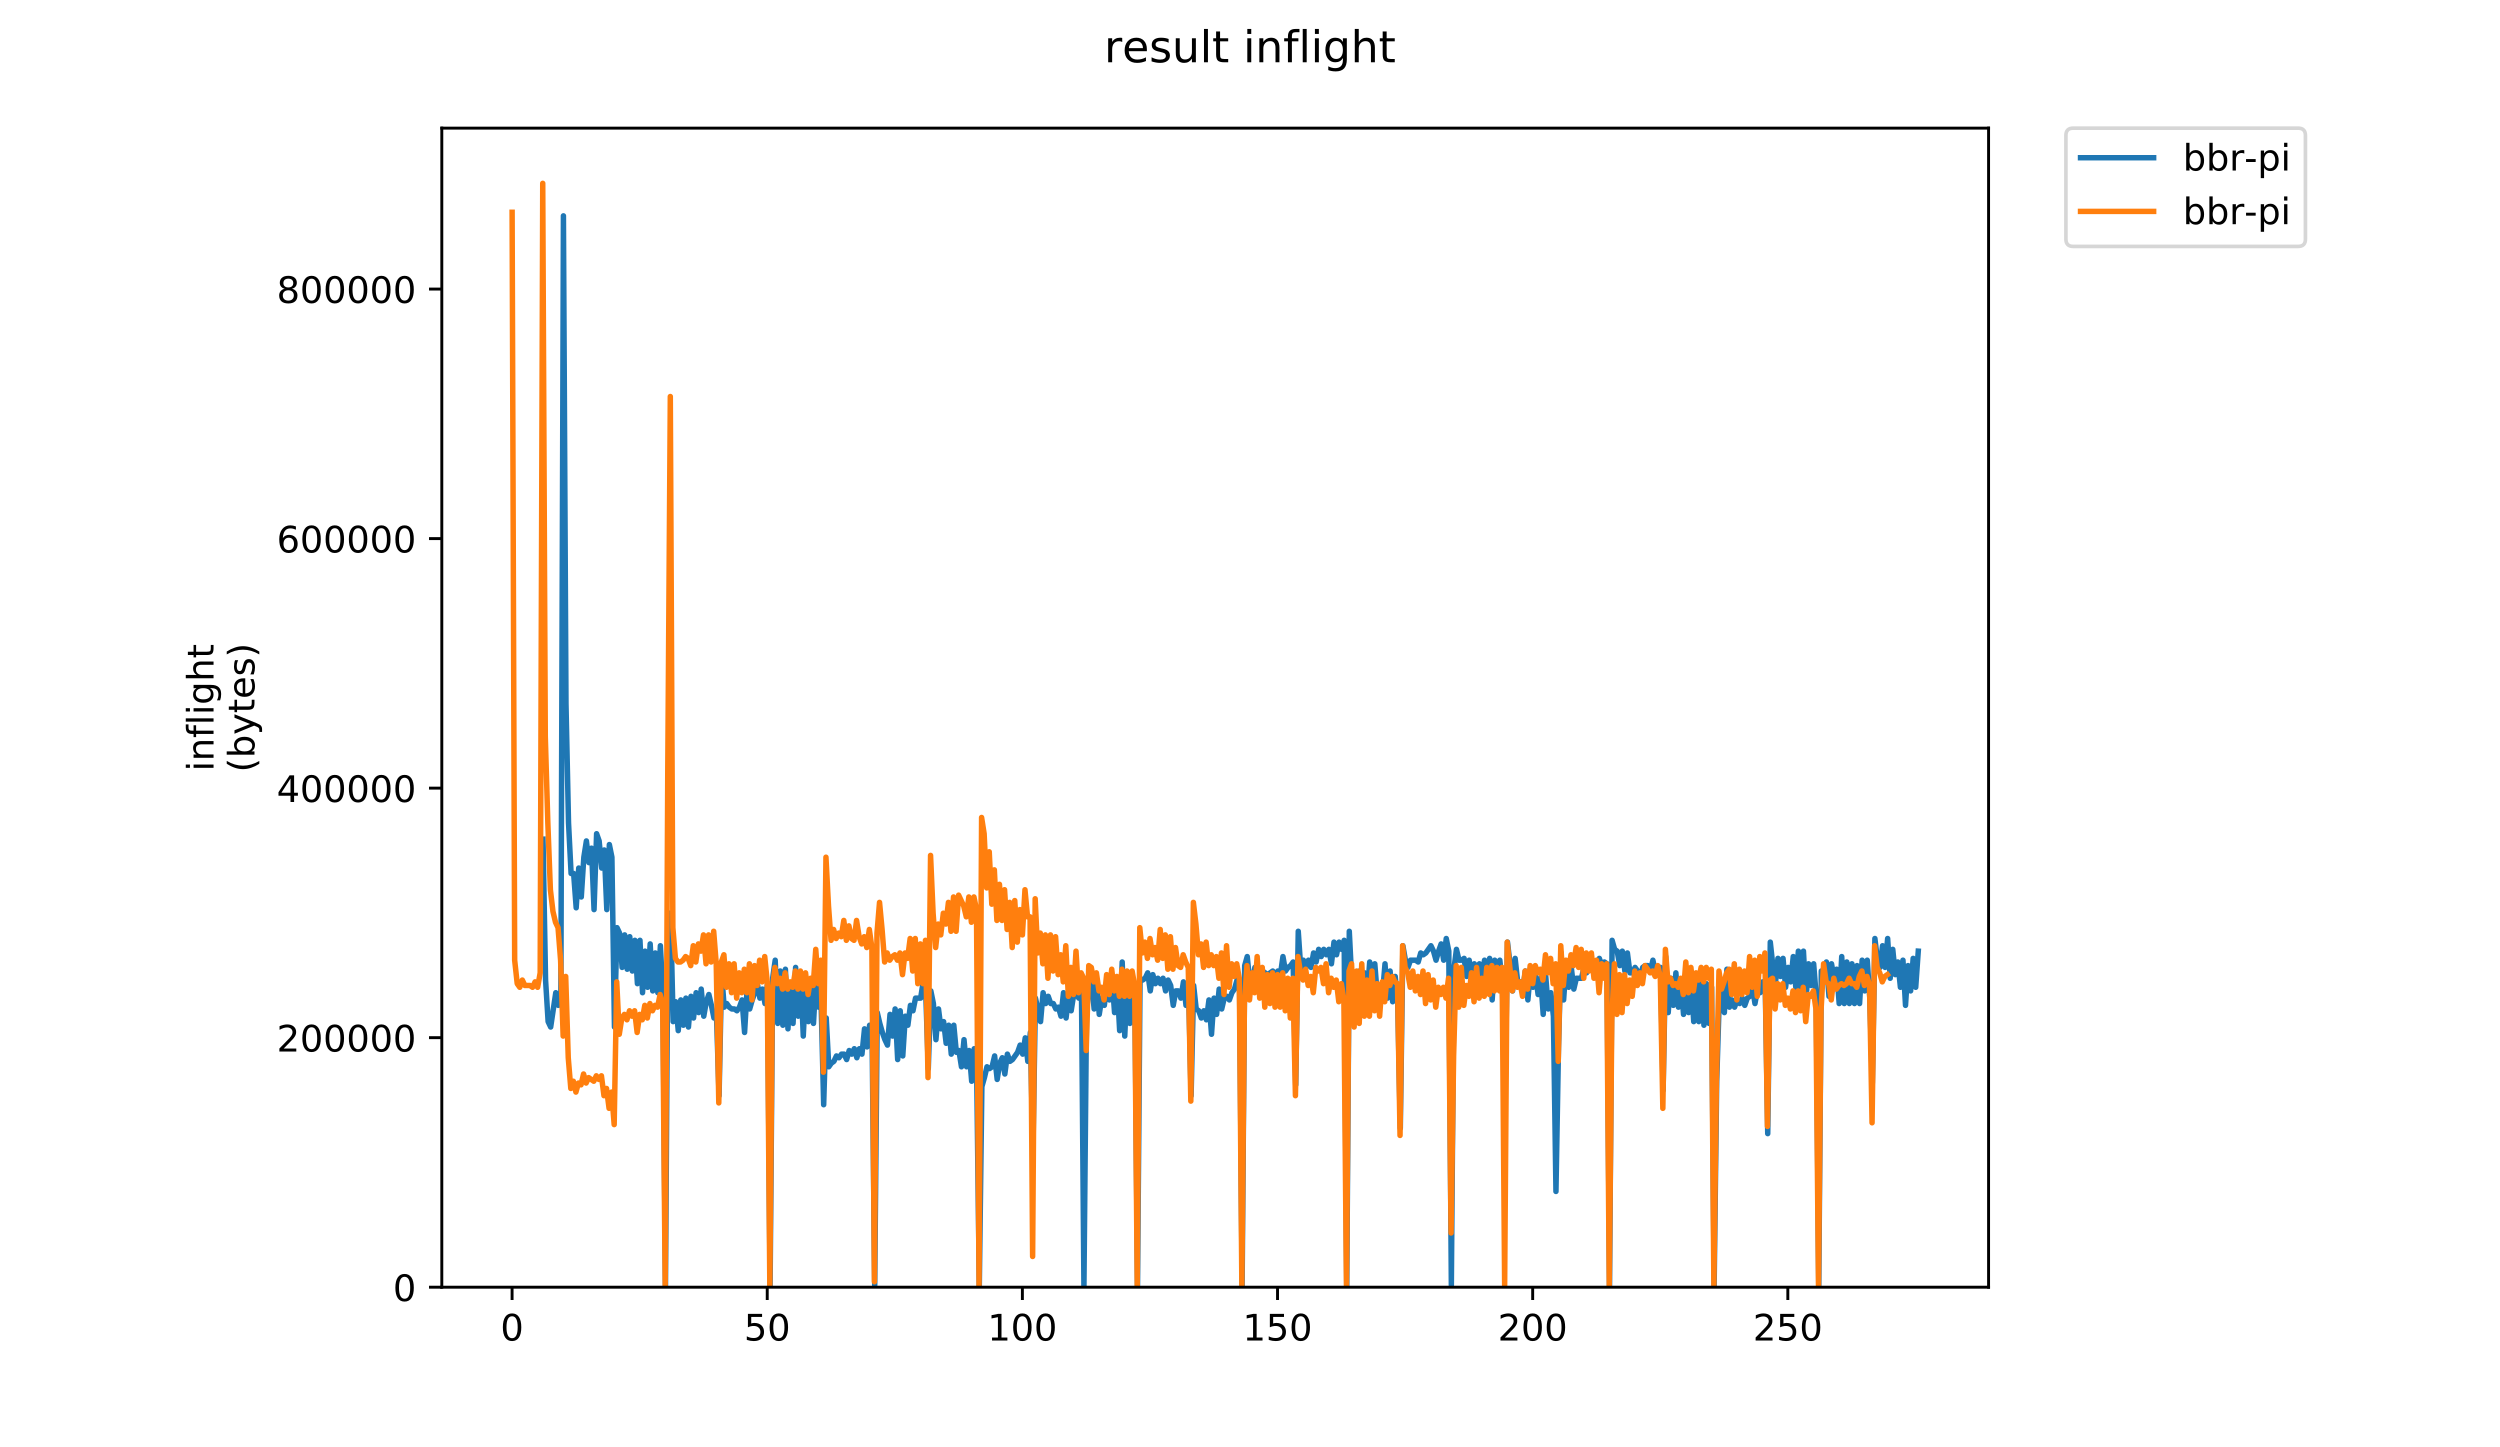 <?xml version="1.0" encoding="utf-8" standalone="no"?>
<!DOCTYPE svg PUBLIC "-//W3C//DTD SVG 1.1//EN"
  "http://www.w3.org/Graphics/SVG/1.1/DTD/svg11.dtd">
<!-- Created with matplotlib (https://matplotlib.org/) -->
<svg height="396pt" version="1.1" viewBox="0 0 684 396" width="684pt" xmlns="http://www.w3.org/2000/svg" xmlns:xlink="http://www.w3.org/1999/xlink">
 <defs>
  <style type="text/css">
*{stroke-linecap:butt;stroke-linejoin:round;}
  </style>
 </defs>
 <g id="figure_1">
  <g id="patch_1">
   <path d="M 0 396 
L 684 396 
L 684 0 
L 0 0 
z
" style="fill:#ffffff;"/>
  </g>
  <g id="axes_1">
   <g id="patch_2">
    <path d="M 120.879 352.174 
L 544.074 352.174 
L 544.074 35.062 
L 120.879 35.062 
z
" style="fill:#ffffff;"/>
   </g>
   <g id="matplotlib.axis_1">
    <g id="xtick_1">
     <g id="line2d_1">
      <defs>
       <path d="M 0 0 
L 0 3.5 
" id="ma9ff4fac56" style="stroke:#000000;stroke-width:0.8;"/>
      </defs>
      <g>
       <use style="stroke:#000000;stroke-width:0.8;" x="140.106" xlink:href="#ma9ff4fac56" y="352.174"/>
      </g>
     </g>
     <g id="text_1">
      <!-- 0 -->
      <defs>
       <path d="M 31.781 66.406 
Q 24.172 66.406 20.328 58.906 
Q 16.5 51.422 16.5 36.375 
Q 16.5 21.391 20.328 13.891 
Q 24.172 6.391 31.781 6.391 
Q 39.453 6.391 43.281 13.891 
Q 47.125 21.391 47.125 36.375 
Q 47.125 51.422 43.281 58.906 
Q 39.453 66.406 31.781 66.406 
z
M 31.781 74.219 
Q 44.047 74.219 50.516 64.516 
Q 56.984 54.828 56.984 36.375 
Q 56.984 17.969 50.516 8.266 
Q 44.047 -1.422 31.781 -1.422 
Q 19.531 -1.422 13.062 8.266 
Q 6.594 17.969 6.594 36.375 
Q 6.594 54.828 13.062 64.516 
Q 19.531 74.219 31.781 74.219 
z
" id="DejaVuSans-48"/>
      </defs>
      <g transform="translate(136.925 366.773)scale(0.1 -0.1)">
       <use xlink:href="#DejaVuSans-48"/>
      </g>
     </g>
    </g>
    <g id="xtick_2">
     <g id="line2d_2">
      <g>
       <use style="stroke:#000000;stroke-width:0.8;" x="209.915" xlink:href="#ma9ff4fac56" y="352.174"/>
      </g>
     </g>
     <g id="text_2">
      <!-- 50 -->
      <defs>
       <path d="M 10.797 72.906 
L 49.516 72.906 
L 49.516 64.594 
L 19.828 64.594 
L 19.828 46.734 
Q 21.969 47.469 24.109 47.828 
Q 26.266 48.188 28.422 48.188 
Q 40.625 48.188 47.75 41.5 
Q 54.891 34.812 54.891 23.391 
Q 54.891 11.625 47.562 5.094 
Q 40.234 -1.422 26.906 -1.422 
Q 22.312 -1.422 17.547 -0.641 
Q 12.797 0.141 7.719 1.703 
L 7.719 11.625 
Q 12.109 9.234 16.797 8.062 
Q 21.484 6.891 26.703 6.891 
Q 35.156 6.891 40.078 11.328 
Q 45.016 15.766 45.016 23.391 
Q 45.016 31 40.078 35.438 
Q 35.156 39.891 26.703 39.891 
Q 22.75 39.891 18.812 39.016 
Q 14.891 38.141 10.797 36.281 
z
" id="DejaVuSans-53"/>
      </defs>
      <g transform="translate(203.553 366.773)scale(0.1 -0.1)">
       <use xlink:href="#DejaVuSans-53"/>
       <use x="63.623" xlink:href="#DejaVuSans-48"/>
      </g>
     </g>
    </g>
    <g id="xtick_3">
     <g id="line2d_3">
      <g>
       <use style="stroke:#000000;stroke-width:0.8;" x="279.724" xlink:href="#ma9ff4fac56" y="352.174"/>
      </g>
     </g>
     <g id="text_3">
      <!-- 100 -->
      <defs>
       <path d="M 12.406 8.297 
L 28.516 8.297 
L 28.516 63.922 
L 10.984 60.406 
L 10.984 69.391 
L 28.422 72.906 
L 38.281 72.906 
L 38.281 8.297 
L 54.391 8.297 
L 54.391 0 
L 12.406 0 
z
" id="DejaVuSans-49"/>
      </defs>
      <g transform="translate(270.18 366.773)scale(0.1 -0.1)">
       <use xlink:href="#DejaVuSans-49"/>
       <use x="63.623" xlink:href="#DejaVuSans-48"/>
       <use x="127.246" xlink:href="#DejaVuSans-48"/>
      </g>
     </g>
    </g>
    <g id="xtick_4">
     <g id="line2d_4">
      <g>
       <use style="stroke:#000000;stroke-width:0.8;" x="349.533" xlink:href="#ma9ff4fac56" y="352.174"/>
      </g>
     </g>
     <g id="text_4">
      <!-- 150 -->
      <g transform="translate(339.989 366.773)scale(0.1 -0.1)">
       <use xlink:href="#DejaVuSans-49"/>
       <use x="63.623" xlink:href="#DejaVuSans-53"/>
       <use x="127.246" xlink:href="#DejaVuSans-48"/>
      </g>
     </g>
    </g>
    <g id="xtick_5">
     <g id="line2d_5">
      <g>
       <use style="stroke:#000000;stroke-width:0.8;" x="419.341" xlink:href="#ma9ff4fac56" y="352.174"/>
      </g>
     </g>
     <g id="text_5">
      <!-- 200 -->
      <defs>
       <path d="M 19.188 8.297 
L 53.609 8.297 
L 53.609 0 
L 7.328 0 
L 7.328 8.297 
Q 12.938 14.109 22.625 23.891 
Q 32.328 33.688 34.812 36.531 
Q 39.547 41.844 41.422 45.531 
Q 43.312 49.219 43.312 52.781 
Q 43.312 58.594 39.234 62.25 
Q 35.156 65.922 28.609 65.922 
Q 23.969 65.922 18.812 64.312 
Q 13.672 62.703 7.812 59.422 
L 7.812 69.391 
Q 13.766 71.781 18.938 73 
Q 24.125 74.219 28.422 74.219 
Q 39.75 74.219 46.484 68.547 
Q 53.219 62.891 53.219 53.422 
Q 53.219 48.922 51.531 44.891 
Q 49.859 40.875 45.406 35.406 
Q 44.188 33.984 37.641 27.219 
Q 31.109 20.453 19.188 8.297 
z
" id="DejaVuSans-50"/>
      </defs>
      <g transform="translate(409.798 366.773)scale(0.1 -0.1)">
       <use xlink:href="#DejaVuSans-50"/>
       <use x="63.623" xlink:href="#DejaVuSans-48"/>
       <use x="127.246" xlink:href="#DejaVuSans-48"/>
      </g>
     </g>
    </g>
    <g id="xtick_6">
     <g id="line2d_6">
      <g>
       <use style="stroke:#000000;stroke-width:0.8;" x="489.15" xlink:href="#ma9ff4fac56" y="352.174"/>
      </g>
     </g>
     <g id="text_6">
      <!-- 250 -->
      <g transform="translate(479.606 366.773)scale(0.1 -0.1)">
       <use xlink:href="#DejaVuSans-50"/>
       <use x="63.623" xlink:href="#DejaVuSans-53"/>
       <use x="127.246" xlink:href="#DejaVuSans-48"/>
      </g>
     </g>
    </g>
   </g>
   <g id="matplotlib.axis_2">
    <g id="ytick_1">
     <g id="line2d_7">
      <defs>
       <path d="M 0 0 
L -3.5 0 
" id="m1f884524dd" style="stroke:#000000;stroke-width:0.8;"/>
      </defs>
      <g>
       <use style="stroke:#000000;stroke-width:0.8;" x="120.879" xlink:href="#m1f884524dd" y="352.174"/>
      </g>
     </g>
     <g id="text_7">
      <!-- 0 -->
      <g transform="translate(107.516 355.973)scale(0.1 -0.1)">
       <use xlink:href="#DejaVuSans-48"/>
      </g>
     </g>
    </g>
    <g id="ytick_2">
     <g id="line2d_8">
      <g>
       <use style="stroke:#000000;stroke-width:0.8;" x="120.879" xlink:href="#m1f884524dd" y="283.902"/>
      </g>
     </g>
     <g id="text_8">
      <!-- 200000 -->
      <g transform="translate(75.704 287.701)scale(0.1 -0.1)">
       <use xlink:href="#DejaVuSans-50"/>
       <use x="63.623" xlink:href="#DejaVuSans-48"/>
       <use x="127.246" xlink:href="#DejaVuSans-48"/>
       <use x="190.869" xlink:href="#DejaVuSans-48"/>
       <use x="254.492" xlink:href="#DejaVuSans-48"/>
       <use x="318.115" xlink:href="#DejaVuSans-48"/>
      </g>
     </g>
    </g>
    <g id="ytick_3">
     <g id="line2d_9">
      <g>
       <use style="stroke:#000000;stroke-width:0.8;" x="120.879" xlink:href="#m1f884524dd" y="215.63"/>
      </g>
     </g>
     <g id="text_9">
      <!-- 400000 -->
      <defs>
       <path d="M 37.797 64.312 
L 12.891 25.391 
L 37.797 25.391 
z
M 35.203 72.906 
L 47.609 72.906 
L 47.609 25.391 
L 58.016 25.391 
L 58.016 17.188 
L 47.609 17.188 
L 47.609 0 
L 37.797 0 
L 37.797 17.188 
L 4.891 17.188 
L 4.891 26.703 
z
" id="DejaVuSans-52"/>
      </defs>
      <g transform="translate(75.704 219.429)scale(0.1 -0.1)">
       <use xlink:href="#DejaVuSans-52"/>
       <use x="63.623" xlink:href="#DejaVuSans-48"/>
       <use x="127.246" xlink:href="#DejaVuSans-48"/>
       <use x="190.869" xlink:href="#DejaVuSans-48"/>
       <use x="254.492" xlink:href="#DejaVuSans-48"/>
       <use x="318.115" xlink:href="#DejaVuSans-48"/>
      </g>
     </g>
    </g>
    <g id="ytick_4">
     <g id="line2d_10">
      <g>
       <use style="stroke:#000000;stroke-width:0.8;" x="120.879" xlink:href="#m1f884524dd" y="147.358"/>
      </g>
     </g>
     <g id="text_10">
      <!-- 600000 -->
      <defs>
       <path d="M 33.016 40.375 
Q 26.375 40.375 22.484 35.828 
Q 18.609 31.297 18.609 23.391 
Q 18.609 15.531 22.484 10.953 
Q 26.375 6.391 33.016 6.391 
Q 39.656 6.391 43.531 10.953 
Q 47.406 15.531 47.406 23.391 
Q 47.406 31.297 43.531 35.828 
Q 39.656 40.375 33.016 40.375 
z
M 52.594 71.297 
L 52.594 62.312 
Q 48.875 64.062 45.094 64.984 
Q 41.312 65.922 37.594 65.922 
Q 27.828 65.922 22.672 59.328 
Q 17.531 52.734 16.797 39.406 
Q 19.672 43.656 24.016 45.922 
Q 28.375 48.188 33.594 48.188 
Q 44.578 48.188 50.953 41.516 
Q 57.328 34.859 57.328 23.391 
Q 57.328 12.156 50.688 5.359 
Q 44.047 -1.422 33.016 -1.422 
Q 20.359 -1.422 13.672 8.266 
Q 6.984 17.969 6.984 36.375 
Q 6.984 53.656 15.188 63.938 
Q 23.391 74.219 37.203 74.219 
Q 40.922 74.219 44.703 73.484 
Q 48.484 72.75 52.594 71.297 
z
" id="DejaVuSans-54"/>
      </defs>
      <g transform="translate(75.704 151.157)scale(0.1 -0.1)">
       <use xlink:href="#DejaVuSans-54"/>
       <use x="63.623" xlink:href="#DejaVuSans-48"/>
       <use x="127.246" xlink:href="#DejaVuSans-48"/>
       <use x="190.869" xlink:href="#DejaVuSans-48"/>
       <use x="254.492" xlink:href="#DejaVuSans-48"/>
       <use x="318.115" xlink:href="#DejaVuSans-48"/>
      </g>
     </g>
    </g>
    <g id="ytick_5">
     <g id="line2d_11">
      <g>
       <use style="stroke:#000000;stroke-width:0.8;" x="120.879" xlink:href="#m1f884524dd" y="79.086"/>
      </g>
     </g>
     <g id="text_11">
      <!-- 800000 -->
      <defs>
       <path d="M 31.781 34.625 
Q 24.75 34.625 20.719 30.859 
Q 16.703 27.094 16.703 20.516 
Q 16.703 13.922 20.719 10.156 
Q 24.75 6.391 31.781 6.391 
Q 38.812 6.391 42.859 10.172 
Q 46.922 13.969 46.922 20.516 
Q 46.922 27.094 42.891 30.859 
Q 38.875 34.625 31.781 34.625 
z
M 21.922 38.812 
Q 15.578 40.375 12.031 44.719 
Q 8.5 49.078 8.5 55.328 
Q 8.5 64.062 14.719 69.141 
Q 20.953 74.219 31.781 74.219 
Q 42.672 74.219 48.875 69.141 
Q 55.078 64.062 55.078 55.328 
Q 55.078 49.078 51.531 44.719 
Q 48 40.375 41.703 38.812 
Q 48.828 37.156 52.797 32.312 
Q 56.781 27.484 56.781 20.516 
Q 56.781 9.906 50.312 4.234 
Q 43.844 -1.422 31.781 -1.422 
Q 19.734 -1.422 13.25 4.234 
Q 6.781 9.906 6.781 20.516 
Q 6.781 27.484 10.781 32.312 
Q 14.797 37.156 21.922 38.812 
z
M 18.312 54.391 
Q 18.312 48.734 21.844 45.562 
Q 25.391 42.391 31.781 42.391 
Q 38.141 42.391 41.719 45.562 
Q 45.312 48.734 45.312 54.391 
Q 45.312 60.062 41.719 63.234 
Q 38.141 66.406 31.781 66.406 
Q 25.391 66.406 21.844 63.234 
Q 18.312 60.062 18.312 54.391 
z
" id="DejaVuSans-56"/>
      </defs>
      <g transform="translate(75.704 82.885)scale(0.1 -0.1)">
       <use xlink:href="#DejaVuSans-56"/>
       <use x="63.623" xlink:href="#DejaVuSans-48"/>
       <use x="127.246" xlink:href="#DejaVuSans-48"/>
       <use x="190.869" xlink:href="#DejaVuSans-48"/>
       <use x="254.492" xlink:href="#DejaVuSans-48"/>
       <use x="318.115" xlink:href="#DejaVuSans-48"/>
      </g>
     </g>
    </g>
    <g id="text_12">
     <!-- inflight -->
     <defs>
      <path d="M 9.422 54.688 
L 18.406 54.688 
L 18.406 0 
L 9.422 0 
z
M 9.422 75.984 
L 18.406 75.984 
L 18.406 64.594 
L 9.422 64.594 
z
" id="DejaVuSans-105"/>
      <path d="M 54.891 33.016 
L 54.891 0 
L 45.906 0 
L 45.906 32.719 
Q 45.906 40.484 42.875 44.328 
Q 39.844 48.188 33.797 48.188 
Q 26.516 48.188 22.312 43.547 
Q 18.109 38.922 18.109 30.906 
L 18.109 0 
L 9.078 0 
L 9.078 54.688 
L 18.109 54.688 
L 18.109 46.188 
Q 21.344 51.125 25.703 53.562 
Q 30.078 56 35.797 56 
Q 45.219 56 50.047 50.172 
Q 54.891 44.344 54.891 33.016 
z
" id="DejaVuSans-110"/>
      <path d="M 37.109 75.984 
L 37.109 68.5 
L 28.516 68.5 
Q 23.688 68.5 21.797 66.547 
Q 19.922 64.594 19.922 59.516 
L 19.922 54.688 
L 34.719 54.688 
L 34.719 47.703 
L 19.922 47.703 
L 19.922 0 
L 10.891 0 
L 10.891 47.703 
L 2.297 47.703 
L 2.297 54.688 
L 10.891 54.688 
L 10.891 58.5 
Q 10.891 67.625 15.141 71.797 
Q 19.391 75.984 28.609 75.984 
z
" id="DejaVuSans-102"/>
      <path d="M 9.422 75.984 
L 18.406 75.984 
L 18.406 0 
L 9.422 0 
z
" id="DejaVuSans-108"/>
      <path d="M 45.406 27.984 
Q 45.406 37.75 41.375 43.109 
Q 37.359 48.484 30.078 48.484 
Q 22.859 48.484 18.828 43.109 
Q 14.797 37.75 14.797 27.984 
Q 14.797 18.266 18.828 12.891 
Q 22.859 7.516 30.078 7.516 
Q 37.359 7.516 41.375 12.891 
Q 45.406 18.266 45.406 27.984 
z
M 54.391 6.781 
Q 54.391 -7.172 48.188 -13.984 
Q 42 -20.797 29.203 -20.797 
Q 24.469 -20.797 20.266 -20.094 
Q 16.062 -19.391 12.109 -17.922 
L 12.109 -9.188 
Q 16.062 -11.328 19.922 -12.344 
Q 23.781 -13.375 27.781 -13.375 
Q 36.625 -13.375 41.016 -8.766 
Q 45.406 -4.156 45.406 5.172 
L 45.406 9.625 
Q 42.625 4.781 38.281 2.391 
Q 33.938 0 27.875 0 
Q 17.828 0 11.672 7.656 
Q 5.516 15.328 5.516 27.984 
Q 5.516 40.672 11.672 48.328 
Q 17.828 56 27.875 56 
Q 33.938 56 38.281 53.609 
Q 42.625 51.219 45.406 46.391 
L 45.406 54.688 
L 54.391 54.688 
z
" id="DejaVuSans-103"/>
      <path d="M 54.891 33.016 
L 54.891 0 
L 45.906 0 
L 45.906 32.719 
Q 45.906 40.484 42.875 44.328 
Q 39.844 48.188 33.797 48.188 
Q 26.516 48.188 22.312 43.547 
Q 18.109 38.922 18.109 30.906 
L 18.109 0 
L 9.078 0 
L 9.078 75.984 
L 18.109 75.984 
L 18.109 46.188 
Q 21.344 51.125 25.703 53.562 
Q 30.078 56 35.797 56 
Q 45.219 56 50.047 50.172 
Q 54.891 44.344 54.891 33.016 
z
" id="DejaVuSans-104"/>
      <path d="M 18.312 70.219 
L 18.312 54.688 
L 36.812 54.688 
L 36.812 47.703 
L 18.312 47.703 
L 18.312 18.016 
Q 18.312 11.328 20.141 9.422 
Q 21.969 7.516 27.594 7.516 
L 36.812 7.516 
L 36.812 0 
L 27.594 0 
Q 17.188 0 13.234 3.875 
Q 9.281 7.766 9.281 18.016 
L 9.281 47.703 
L 2.688 47.703 
L 2.688 54.688 
L 9.281 54.688 
L 9.281 70.219 
z
" id="DejaVuSans-116"/>
     </defs>
     <g transform="translate(58.426 211.018)rotate(-90)scale(0.1 -0.1)">
      <use xlink:href="#DejaVuSans-105"/>
      <use x="27.783" xlink:href="#DejaVuSans-110"/>
      <use x="91.162" xlink:href="#DejaVuSans-102"/>
      <use x="126.367" xlink:href="#DejaVuSans-108"/>
      <use x="154.15" xlink:href="#DejaVuSans-105"/>
      <use x="181.934" xlink:href="#DejaVuSans-103"/>
      <use x="245.41" xlink:href="#DejaVuSans-104"/>
      <use x="308.789" xlink:href="#DejaVuSans-116"/>
     </g>
     <!-- (bytes) -->
     <defs>
      <path d="M 31 75.875 
Q 24.469 64.656 21.281 53.656 
Q 18.109 42.672 18.109 31.391 
Q 18.109 20.125 21.312 9.062 
Q 24.516 -2 31 -13.188 
L 23.188 -13.188 
Q 15.875 -1.703 12.234 9.375 
Q 8.594 20.453 8.594 31.391 
Q 8.594 42.281 12.203 53.312 
Q 15.828 64.359 23.188 75.875 
z
" id="DejaVuSans-40"/>
      <path d="M 48.688 27.297 
Q 48.688 37.203 44.609 42.844 
Q 40.531 48.484 33.406 48.484 
Q 26.266 48.484 22.188 42.844 
Q 18.109 37.203 18.109 27.297 
Q 18.109 17.391 22.188 11.75 
Q 26.266 6.109 33.406 6.109 
Q 40.531 6.109 44.609 11.75 
Q 48.688 17.391 48.688 27.297 
z
M 18.109 46.391 
Q 20.953 51.266 25.266 53.625 
Q 29.594 56 35.594 56 
Q 45.562 56 51.781 48.094 
Q 58.016 40.188 58.016 27.297 
Q 58.016 14.406 51.781 6.484 
Q 45.562 -1.422 35.594 -1.422 
Q 29.594 -1.422 25.266 0.953 
Q 20.953 3.328 18.109 8.203 
L 18.109 0 
L 9.078 0 
L 9.078 75.984 
L 18.109 75.984 
z
" id="DejaVuSans-98"/>
      <path d="M 32.172 -5.078 
Q 28.375 -14.844 24.75 -17.812 
Q 21.141 -20.797 15.094 -20.797 
L 7.906 -20.797 
L 7.906 -13.281 
L 13.188 -13.281 
Q 16.891 -13.281 18.938 -11.516 
Q 21 -9.766 23.484 -3.219 
L 25.094 0.875 
L 2.984 54.688 
L 12.5 54.688 
L 29.594 11.922 
L 46.688 54.688 
L 56.203 54.688 
z
" id="DejaVuSans-121"/>
      <path d="M 56.203 29.594 
L 56.203 25.203 
L 14.891 25.203 
Q 15.484 15.922 20.484 11.062 
Q 25.484 6.203 34.422 6.203 
Q 39.594 6.203 44.453 7.469 
Q 49.312 8.734 54.109 11.281 
L 54.109 2.781 
Q 49.266 0.734 44.188 -0.344 
Q 39.109 -1.422 33.891 -1.422 
Q 20.797 -1.422 13.156 6.188 
Q 5.516 13.812 5.516 26.812 
Q 5.516 40.234 12.766 48.109 
Q 20.016 56 32.328 56 
Q 43.359 56 49.781 48.891 
Q 56.203 41.797 56.203 29.594 
z
M 47.219 32.234 
Q 47.125 39.594 43.094 43.984 
Q 39.062 48.391 32.422 48.391 
Q 24.906 48.391 20.391 44.141 
Q 15.875 39.891 15.188 32.172 
z
" id="DejaVuSans-101"/>
      <path d="M 44.281 53.078 
L 44.281 44.578 
Q 40.484 46.531 36.375 47.5 
Q 32.281 48.484 27.875 48.484 
Q 21.188 48.484 17.844 46.438 
Q 14.5 44.391 14.5 40.281 
Q 14.5 37.156 16.891 35.375 
Q 19.281 33.594 26.516 31.984 
L 29.594 31.297 
Q 39.156 29.25 43.188 25.516 
Q 47.219 21.781 47.219 15.094 
Q 47.219 7.469 41.188 3.016 
Q 35.156 -1.422 24.609 -1.422 
Q 20.219 -1.422 15.453 -0.562 
Q 10.688 0.297 5.422 2 
L 5.422 11.281 
Q 10.406 8.688 15.234 7.391 
Q 20.062 6.109 24.812 6.109 
Q 31.156 6.109 34.562 8.281 
Q 37.984 10.453 37.984 14.406 
Q 37.984 18.062 35.516 20.016 
Q 33.062 21.969 24.703 23.781 
L 21.578 24.516 
Q 13.234 26.266 9.516 29.906 
Q 5.812 33.547 5.812 39.891 
Q 5.812 47.609 11.281 51.797 
Q 16.75 56 26.812 56 
Q 31.781 56 36.172 55.266 
Q 40.578 54.547 44.281 53.078 
z
" id="DejaVuSans-115"/>
      <path d="M 8.016 75.875 
L 15.828 75.875 
Q 23.141 64.359 26.781 53.312 
Q 30.422 42.281 30.422 31.391 
Q 30.422 20.453 26.781 9.375 
Q 23.141 -1.703 15.828 -13.188 
L 8.016 -13.188 
Q 14.5 -2 17.703 9.062 
Q 20.906 20.125 20.906 31.391 
Q 20.906 42.672 17.703 53.656 
Q 14.5 64.656 8.016 75.875 
z
" id="DejaVuSans-41"/>
     </defs>
     <g transform="translate(69.624 211.295)rotate(-90)scale(0.1 -0.1)">
      <use xlink:href="#DejaVuSans-40"/>
      <use x="39.014" xlink:href="#DejaVuSans-98"/>
      <use x="102.49" xlink:href="#DejaVuSans-121"/>
      <use x="161.67" xlink:href="#DejaVuSans-116"/>
      <use x="200.879" xlink:href="#DejaVuSans-101"/>
      <use x="262.402" xlink:href="#DejaVuSans-115"/>
      <use x="314.502" xlink:href="#DejaVuSans-41"/>
     </g>
    </g>
   </g>
   <g id="line2d_12">
    <path clip-path="url(#p7751925b22)" d="M 148.569 229.59 
L 149.267 268.145 
L 149.965 279.514 
L 150.663 280.996 
L 152.059 271.605 
L 152.757 275.065 
L 153.455 271.605 
L 154.153 59.06 
L 154.851 192.519 
L 155.549 225.142 
L 156.248 238.982 
L 156.946 238.982 
L 157.644 248.373 
L 158.342 237.499 
L 159.04 245.408 
L 159.738 234.533 
L 160.436 230.085 
L 161.134 236.016 
L 161.832 232.062 
L 162.53 248.868 
L 163.228 228.107 
L 163.927 230.085 
L 164.625 237.499 
L 165.323 232.556 
L 166.021 248.868 
L 166.719 231.073 
L 167.417 234.533 
L 168.115 280.996 
L 168.813 253.81 
L 169.511 255.293 
L 170.209 264.685 
L 170.907 255.788 
L 171.605 265.179 
L 172.304 256.282 
L 173.002 265.673 
L 173.7 257.271 
L 174.398 269.133 
L 175.096 257.271 
L 175.794 271.605 
L 176.492 260.236 
L 177.19 270.122 
L 177.888 258.259 
L 178.586 271.111 
L 179.284 260.731 
L 179.983 271.605 
L 180.681 258.753 
L 181.379 272.099 
L 182.077 351.68 
L 182.775 249.856 
L 183.473 249.856 
L 184.171 279.514 
L 184.869 274.076 
L 185.567 281.985 
L 186.265 273.582 
L 186.963 280.502 
L 187.661 273.088 
L 188.36 280.996 
L 189.058 272.593 
L 189.756 278.525 
L 190.454 271.605 
L 191.152 277.042 
L 191.85 270.616 
L 192.548 278.031 
L 193.246 274.076 
L 193.944 272.099 
L 194.642 275.065 
L 195.34 278.525 
L 196.039 278.031 
L 196.737 299.779 
L 197.435 266.168 
L 198.133 275.559 
L 198.831 274.571 
L 199.529 275.559 
L 200.227 276.054 
L 200.925 276.054 
L 201.623 276.548 
L 202.321 275.559 
L 203.019 273.582 
L 203.717 282.479 
L 204.416 270.616 
L 205.114 276.054 
L 205.812 273.582 
L 206.51 271.605 
L 207.208 269.133 
L 207.906 273.088 
L 208.604 270.616 
L 209.302 274.571 
L 210 269.133 
L 210.698 352.174 
L 211.396 267.651 
L 212.095 262.708 
L 212.793 280.008 
L 213.491 265.673 
L 214.189 280.502 
L 214.887 265.179 
L 215.585 281.491 
L 216.283 269.133 
L 216.981 280.008 
L 217.679 264.685 
L 218.377 278.031 
L 219.075 266.662 
L 219.774 283.468 
L 220.472 269.133 
L 221.17 279.514 
L 221.868 270.122 
L 222.566 280.008 
L 223.264 267.651 
L 223.962 275.559 
L 224.66 274.571 
L 225.358 302.251 
L 226.056 278.525 
L 226.754 291.871 
L 227.452 290.882 
L 228.151 290.388 
L 228.849 288.905 
L 229.547 289.399 
L 230.245 288.411 
L 230.943 288.411 
L 231.641 289.894 
L 232.339 287.422 
L 233.037 288.411 
L 233.735 286.928 
L 234.433 289.399 
L 235.131 286.928 
L 235.83 288.411 
L 236.528 281.491 
L 237.226 286.434 
L 237.924 280.502 
L 238.622 285.445 
L 239.32 351.68 
L 240.018 277.042 
L 240.716 280.008 
L 241.414 282.479 
L 242.112 284.456 
L 242.81 285.939 
L 243.508 277.536 
L 244.207 283.468 
L 244.905 276.054 
L 245.603 289.894 
L 246.301 276.548 
L 246.999 288.905 
L 247.697 278.031 
L 248.395 280.502 
L 249.093 275.065 
L 249.791 276.548 
L 250.489 273.088 
L 251.886 273.088 
L 252.584 268.639 
L 253.282 271.605 
L 253.98 292.365 
L 254.678 271.111 
L 255.376 274.571 
L 256.074 284.456 
L 256.772 276.054 
L 257.47 281.491 
L 258.168 279.514 
L 258.866 285.445 
L 259.564 280.502 
L 260.263 288.411 
L 260.961 280.502 
L 261.659 287.916 
L 262.357 287.422 
L 263.055 291.871 
L 263.753 284.456 
L 264.451 291.871 
L 265.149 287.422 
L 265.847 295.825 
L 266.545 286.928 
L 267.243 295.331 
L 267.942 351.68 
L 268.64 297.308 
L 269.338 294.837 
L 270.036 291.871 
L 270.734 292.365 
L 271.432 291.871 
L 272.13 288.905 
L 272.828 295.331 
L 273.526 290.882 
L 274.224 289.399 
L 274.922 293.848 
L 275.621 288.411 
L 276.319 290.388 
L 277.017 289.894 
L 278.413 287.916 
L 279.111 285.939 
L 279.809 288.411 
L 280.507 283.962 
L 281.205 290.388 
L 281.903 282.479 
L 282.601 315.597 
L 283.299 273.088 
L 284.696 279.514 
L 285.394 271.605 
L 286.092 274.571 
L 286.79 272.593 
L 287.488 274.571 
L 288.186 274.571 
L 288.884 276.054 
L 289.582 275.559 
L 290.28 278.031 
L 290.978 271.605 
L 291.677 278.525 
L 292.375 272.593 
L 293.073 276.548 
L 293.771 272.099 
L 294.469 272.099 
L 295.167 273.088 
L 295.865 268.145 
L 296.563 352.174 
L 297.261 277.536 
L 297.959 268.639 
L 298.657 268.639 
L 299.355 276.054 
L 300.054 268.639 
L 300.752 277.536 
L 301.45 273.088 
L 302.148 275.065 
L 302.846 269.133 
L 303.544 273.582 
L 304.242 267.651 
L 304.94 277.042 
L 305.638 269.133 
L 306.336 281.985 
L 307.034 263.202 
L 307.733 283.468 
L 308.431 267.651 
L 309.129 280.008 
L 309.827 272.099 
L 310.525 274.571 
L 311.223 351.68 
L 311.921 267.651 
L 312.619 268.145 
L 313.317 267.651 
L 314.015 266.168 
L 314.713 271.111 
L 315.412 266.662 
L 316.11 269.133 
L 316.808 267.651 
L 317.506 269.133 
L 318.204 267.651 
L 318.902 271.111 
L 319.6 268.145 
L 320.298 269.628 
L 320.996 275.065 
L 321.694 271.111 
L 322.392 271.111 
L 323.09 273.088 
L 323.789 268.639 
L 324.487 275.065 
L 325.185 269.628 
L 325.883 299.779 
L 326.581 269.628 
L 327.279 276.054 
L 327.977 276.548 
L 328.675 278.525 
L 329.373 276.548 
L 330.071 279.019 
L 330.769 273.582 
L 331.468 282.974 
L 332.166 273.088 
L 332.864 277.536 
L 333.562 270.616 
L 334.26 276.054 
L 334.958 273.088 
L 335.656 272.593 
L 336.354 273.582 
L 337.052 271.605 
L 337.75 270.616 
L 338.448 268.145 
L 339.146 270.616 
L 339.845 351.68 
L 340.543 264.191 
L 341.241 261.719 
L 341.939 268.639 
L 342.637 268.639 
L 343.335 264.685 
L 344.033 264.685 
L 344.731 267.651 
L 345.429 265.673 
L 346.825 266.662 
L 348.222 265.673 
L 348.92 267.651 
L 349.618 265.673 
L 350.316 266.662 
L 351.014 261.719 
L 351.712 265.673 
L 352.41 264.685 
L 353.108 264.191 
L 353.806 263.202 
L 354.504 296.814 
L 355.202 254.799 
L 355.901 265.179 
L 356.599 262.708 
L 357.297 264.685 
L 357.995 262.708 
L 358.693 264.685 
L 359.391 260.731 
L 360.089 263.202 
L 360.787 259.742 
L 361.485 261.719 
L 362.183 259.742 
L 362.881 261.225 
L 363.58 259.742 
L 364.278 263.696 
L 364.976 257.765 
L 365.674 261.225 
L 366.372 257.765 
L 367.07 259.742 
L 367.768 257.271 
L 368.466 351.68 
L 369.164 254.799 
L 369.862 268.639 
L 370.56 267.156 
L 371.259 273.088 
L 371.957 265.673 
L 372.655 271.111 
L 373.353 266.168 
L 374.051 272.593 
L 374.749 263.202 
L 375.447 270.122 
L 376.145 263.696 
L 376.843 272.593 
L 377.541 269.628 
L 378.239 272.099 
L 378.937 263.696 
L 379.636 273.088 
L 380.334 265.673 
L 381.032 274.076 
L 381.73 267.156 
L 382.428 274.571 
L 383.126 308.677 
L 383.824 258.753 
L 384.522 262.708 
L 385.22 264.685 
L 385.918 262.708 
L 387.315 262.708 
L 388.013 263.202 
L 388.711 260.731 
L 389.409 261.225 
L 390.107 260.731 
L 391.503 258.753 
L 392.201 260.236 
L 392.899 262.708 
L 393.597 260.236 
L 394.295 258.259 
L 394.993 262.708 
L 395.692 256.776 
L 396.39 260.236 
L 397.088 351.68 
L 397.786 265.179 
L 398.484 259.742 
L 399.182 262.708 
L 399.88 262.708 
L 400.578 262.213 
L 401.276 267.156 
L 401.974 262.708 
L 402.672 267.651 
L 403.371 263.696 
L 404.069 267.156 
L 404.767 263.696 
L 405.465 267.651 
L 406.163 262.708 
L 406.861 270.122 
L 407.559 262.213 
L 408.257 273.582 
L 408.955 262.708 
L 409.653 269.133 
L 410.351 262.708 
L 411.049 269.133 
L 411.748 301.262 
L 412.446 257.765 
L 413.144 263.696 
L 413.842 271.111 
L 414.54 262.213 
L 415.238 268.639 
L 415.936 268.639 
L 416.634 270.616 
L 417.332 265.673 
L 418.03 273.582 
L 418.728 265.673 
L 419.427 270.122 
L 420.125 266.662 
L 420.823 272.099 
L 421.521 267.651 
L 422.219 277.536 
L 422.917 267.156 
L 423.615 276.054 
L 424.313 271.605 
L 425.011 278.031 
L 425.709 325.977 
L 426.407 286.434 
L 427.106 260.731 
L 427.804 273.582 
L 428.502 263.696 
L 429.2 270.122 
L 429.898 264.685 
L 430.596 270.616 
L 431.294 267.651 
L 432.69 267.651 
L 433.388 264.685 
L 434.086 266.168 
L 434.784 263.202 
L 435.483 265.179 
L 436.181 264.191 
L 436.879 264.685 
L 437.577 262.213 
L 438.275 264.191 
L 438.973 263.202 
L 439.671 263.696 
L 440.369 351.68 
L 441.067 257.271 
L 441.765 259.742 
L 442.463 260.236 
L 443.162 264.191 
L 443.86 260.236 
L 444.558 265.673 
L 445.256 260.731 
L 445.954 266.168 
L 446.652 266.168 
L 447.35 264.685 
L 448.048 265.673 
L 448.746 267.651 
L 449.444 264.685 
L 450.142 264.191 
L 450.84 264.191 
L 451.539 265.673 
L 452.237 262.708 
L 452.935 266.168 
L 453.633 266.168 
L 454.331 264.685 
L 455.029 298.297 
L 455.727 261.719 
L 456.425 277.042 
L 457.123 267.651 
L 457.821 275.065 
L 458.519 266.168 
L 459.218 275.559 
L 459.916 268.639 
L 460.614 277.536 
L 461.312 268.639 
L 462.01 277.042 
L 462.708 268.639 
L 463.406 279.514 
L 464.104 269.133 
L 464.802 279.514 
L 465.5 267.651 
L 466.198 280.502 
L 466.896 269.133 
L 467.595 280.008 
L 468.293 270.122 
L 468.991 351.68 
L 469.689 295.825 
L 470.387 273.582 
L 471.085 271.605 
L 471.783 277.042 
L 472.481 265.179 
L 473.179 275.559 
L 473.877 273.582 
L 474.575 275.559 
L 475.274 273.582 
L 475.972 274.571 
L 476.67 273.088 
L 477.368 275.065 
L 478.066 273.088 
L 478.764 272.593 
L 479.462 270.122 
L 480.16 274.571 
L 480.858 270.616 
L 481.556 271.605 
L 482.254 268.639 
L 482.953 268.639 
L 483.651 310.16 
L 484.349 257.765 
L 485.047 264.191 
L 485.745 269.133 
L 486.443 262.213 
L 487.141 267.156 
L 487.839 262.213 
L 488.537 270.122 
L 489.235 264.685 
L 489.933 268.639 
L 490.631 261.719 
L 491.33 270.122 
L 492.028 260.236 
L 492.726 270.616 
L 493.424 260.236 
L 494.122 273.582 
L 494.82 263.696 
L 495.518 269.628 
L 496.216 263.696 
L 496.914 272.593 
L 497.612 351.68 
L 498.31 265.673 
L 499.009 268.145 
L 499.707 263.202 
L 500.405 272.593 
L 501.103 263.696 
L 501.801 267.651 
L 502.499 265.179 
L 503.197 274.571 
L 503.895 261.719 
L 504.593 274.571 
L 505.291 263.202 
L 505.989 274.571 
L 506.687 263.696 
L 507.386 274.571 
L 508.084 264.191 
L 508.782 274.571 
L 509.48 262.708 
L 510.178 271.111 
L 510.876 262.708 
L 511.574 273.088 
L 512.272 296.319 
L 512.97 256.776 
L 513.668 262.708 
L 514.366 264.685 
L 515.065 258.753 
L 515.763 264.685 
L 516.461 256.776 
L 517.159 267.651 
L 517.857 259.742 
L 518.555 266.662 
L 519.253 263.202 
L 519.951 270.122 
L 520.649 262.708 
L 521.347 275.065 
L 522.045 264.191 
L 522.743 271.111 
L 523.442 262.213 
L 524.14 270.122 
L 524.838 260.236 
L 524.838 260.236 
" style="fill:none;stroke:#1f77b4;stroke-linecap:square;stroke-width:1.5;"/>
   </g>
   <g id="line2d_13">
    <path clip-path="url(#p7751925b22)" d="M 140.115 58.072 
L 140.813 262.708 
L 141.511 269.133 
L 142.209 270.122 
L 142.907 268.145 
L 143.605 269.628 
L 145.001 269.628 
L 145.699 270.122 
L 146.398 268.639 
L 147.096 270.122 
L 147.794 266.168 
L 148.492 50.163 
L 149.19 201.416 
L 149.888 225.142 
L 150.586 243.43 
L 151.284 249.362 
L 151.982 252.328 
L 152.68 253.81 
L 153.378 262.708 
L 154.076 283.468 
L 154.775 267.156 
L 155.473 289.399 
L 156.171 297.802 
L 156.869 295.825 
L 157.567 298.791 
L 158.265 296.319 
L 158.963 296.814 
L 159.661 293.848 
L 160.359 296.319 
L 161.057 294.837 
L 162.454 295.825 
L 163.152 294.342 
L 163.85 295.331 
L 164.548 294.342 
L 165.246 299.779 
L 165.944 297.802 
L 166.642 303.239 
L 167.34 298.791 
L 168.038 307.688 
L 168.736 268.639 
L 169.434 282.974 
L 170.133 278.525 
L 170.831 277.536 
L 171.529 279.019 
L 172.227 276.548 
L 172.925 278.031 
L 173.623 276.548 
L 174.321 282.479 
L 175.019 277.536 
L 175.717 279.019 
L 176.415 275.065 
L 177.113 278.525 
L 177.811 274.571 
L 178.51 276.548 
L 179.208 275.065 
L 179.906 275.559 
L 180.604 272.099 
L 181.302 274.571 
L 182 351.68 
L 182.698 211.302 
L 183.396 108.489 
L 184.094 253.81 
L 184.792 262.213 
L 185.49 263.202 
L 186.189 263.202 
L 186.887 262.708 
L 187.585 261.719 
L 188.283 262.213 
L 188.981 264.191 
L 189.679 258.753 
L 190.377 263.202 
L 191.075 258.259 
L 191.773 260.236 
L 192.471 255.788 
L 193.169 263.696 
L 193.867 255.788 
L 194.566 263.202 
L 195.264 254.799 
L 195.962 263.696 
L 196.66 301.757 
L 197.358 263.202 
L 198.056 261.225 
L 198.754 270.122 
L 199.452 263.696 
L 200.15 271.605 
L 200.848 263.696 
L 201.546 273.088 
L 202.245 266.168 
L 202.943 271.605 
L 203.641 265.179 
L 204.339 271.605 
L 205.037 263.696 
L 205.735 273.582 
L 206.433 264.191 
L 207.131 269.628 
L 207.829 262.708 
L 208.527 268.639 
L 209.225 261.719 
L 209.923 268.639 
L 210.622 351.68 
L 211.32 270.616 
L 212.018 264.685 
L 212.716 269.133 
L 213.414 267.651 
L 214.112 270.616 
L 214.81 266.168 
L 215.508 270.616 
L 216.206 268.639 
L 216.904 270.122 
L 217.602 265.673 
L 218.301 270.616 
L 218.999 265.673 
L 219.697 270.616 
L 220.395 266.168 
L 221.093 272.099 
L 221.791 267.651 
L 222.489 269.628 
L 223.187 259.742 
L 223.885 269.133 
L 224.583 262.708 
L 225.281 293.354 
L 225.98 234.533 
L 226.678 247.879 
L 227.376 257.271 
L 228.074 254.305 
L 228.772 256.776 
L 229.47 255.293 
L 230.168 256.282 
L 230.866 251.833 
L 231.564 257.271 
L 232.262 253.316 
L 232.96 256.776 
L 233.658 257.271 
L 234.357 251.833 
L 235.055 256.282 
L 235.753 258.259 
L 236.451 256.282 
L 237.149 259.248 
L 237.847 254.305 
L 238.545 259.248 
L 239.243 350.691 
L 239.941 255.293 
L 240.639 246.89 
L 241.337 254.305 
L 242.036 263.202 
L 242.734 260.731 
L 243.432 262.708 
L 244.13 261.719 
L 244.828 261.225 
L 245.526 262.708 
L 246.224 260.731 
L 246.922 266.662 
L 247.62 260.731 
L 248.318 262.213 
L 249.016 256.776 
L 249.714 265.673 
L 250.413 256.776 
L 251.111 269.133 
L 251.809 258.259 
L 252.507 269.133 
L 253.205 257.271 
L 253.903 294.837 
L 254.601 234.039 
L 255.299 249.856 
L 255.997 259.248 
L 256.695 252.822 
L 257.393 255.788 
L 258.092 249.856 
L 258.79 252.822 
L 259.488 246.89 
L 260.186 254.799 
L 260.884 245.408 
L 261.582 254.799 
L 262.28 244.913 
L 263.676 247.879 
L 264.374 250.845 
L 265.072 245.408 
L 265.77 252.328 
L 266.469 245.408 
L 267.167 248.868 
L 267.865 351.68 
L 268.563 223.659 
L 269.261 228.107 
L 269.959 242.936 
L 270.657 233.05 
L 271.355 247.385 
L 272.053 237.993 
L 272.751 251.833 
L 273.449 241.948 
L 274.148 251.833 
L 274.846 243.43 
L 275.544 254.305 
L 276.242 246.89 
L 276.94 259.248 
L 277.638 246.396 
L 278.336 257.765 
L 279.034 248.868 
L 279.732 255.788 
L 280.43 243.43 
L 281.128 250.845 
L 281.827 250.845 
L 282.525 343.771 
L 283.223 245.902 
L 283.921 260.731 
L 284.619 255.293 
L 285.317 263.696 
L 286.015 255.788 
L 286.713 267.651 
L 287.411 255.788 
L 288.109 265.673 
L 288.807 256.282 
L 289.505 266.662 
L 290.204 261.225 
L 290.902 268.639 
L 291.6 258.753 
L 292.298 272.593 
L 292.996 264.685 
L 293.694 272.099 
L 294.392 260.236 
L 295.09 271.605 
L 295.788 266.168 
L 296.486 267.651 
L 297.184 287.422 
L 297.883 264.191 
L 298.581 264.685 
L 299.279 268.639 
L 299.977 266.168 
L 300.675 271.111 
L 301.373 270.122 
L 302.071 273.582 
L 302.769 266.662 
L 303.467 272.099 
L 304.165 265.179 
L 304.863 271.111 
L 305.561 267.156 
L 306.26 272.593 
L 306.958 265.179 
L 307.656 272.593 
L 308.354 265.673 
L 309.052 272.593 
L 309.75 265.673 
L 310.448 269.628 
L 311.146 351.68 
L 311.844 253.81 
L 312.542 260.731 
L 313.24 257.765 
L 313.939 262.213 
L 314.637 256.776 
L 315.335 261.225 
L 316.033 259.248 
L 316.731 262.708 
L 317.429 254.305 
L 318.127 262.213 
L 318.825 255.788 
L 319.523 265.179 
L 320.221 256.282 
L 320.919 265.179 
L 321.617 259.248 
L 322.316 264.191 
L 323.014 264.685 
L 323.712 261.225 
L 324.41 263.202 
L 325.108 264.685 
L 325.806 301.262 
L 326.504 246.89 
L 327.202 252.822 
L 327.9 261.225 
L 328.598 258.259 
L 329.296 264.685 
L 329.995 257.765 
L 330.693 264.191 
L 331.391 261.225 
L 332.089 264.191 
L 332.787 261.719 
L 333.485 267.651 
L 334.183 260.731 
L 334.881 272.099 
L 335.579 258.753 
L 336.277 270.122 
L 336.975 263.696 
L 337.674 267.156 
L 338.372 263.696 
L 339.07 267.651 
L 339.768 351.68 
L 340.466 274.571 
L 341.164 264.191 
L 341.862 273.582 
L 342.56 266.168 
L 343.258 271.605 
L 343.956 261.719 
L 344.654 273.088 
L 345.352 264.685 
L 346.051 275.559 
L 346.749 266.662 
L 347.447 274.571 
L 348.145 266.168 
L 348.843 275.559 
L 349.541 266.662 
L 350.239 275.559 
L 350.937 266.168 
L 351.635 276.548 
L 352.333 267.651 
L 353.031 278.525 
L 353.73 267.651 
L 354.428 299.779 
L 355.126 261.719 
L 355.824 266.168 
L 356.522 268.145 
L 357.22 265.179 
L 357.918 269.628 
L 358.616 267.156 
L 359.314 271.605 
L 360.012 264.685 
L 360.71 265.673 
L 361.408 264.685 
L 362.107 269.133 
L 362.805 263.696 
L 363.503 271.605 
L 364.201 267.651 
L 364.899 270.122 
L 365.597 268.145 
L 366.295 274.076 
L 366.993 269.133 
L 367.691 273.582 
L 368.389 351.68 
L 369.087 265.673 
L 369.786 263.696 
L 370.484 280.996 
L 371.182 265.673 
L 371.88 280.008 
L 372.578 263.696 
L 373.276 278.031 
L 373.974 268.145 
L 374.672 278.031 
L 375.37 265.673 
L 376.068 276.548 
L 376.766 269.133 
L 377.464 278.031 
L 378.163 268.639 
L 378.861 274.076 
L 379.559 266.662 
L 380.257 269.628 
L 380.955 267.156 
L 381.653 268.639 
L 382.351 269.133 
L 383.049 310.654 
L 383.747 258.753 
L 384.445 264.685 
L 385.143 266.168 
L 385.842 270.122 
L 386.54 265.673 
L 387.238 271.111 
L 387.936 267.156 
L 388.634 272.099 
L 389.332 265.673 
L 390.03 274.571 
L 390.728 266.662 
L 391.426 273.582 
L 392.124 268.145 
L 392.822 275.559 
L 393.521 270.122 
L 394.219 272.099 
L 394.917 270.122 
L 395.615 273.088 
L 396.313 267.651 
L 397.011 337.345 
L 397.709 288.905 
L 398.407 264.191 
L 399.105 275.559 
L 399.803 264.685 
L 400.501 275.065 
L 401.199 269.628 
L 401.898 272.593 
L 402.596 266.168 
L 403.294 274.076 
L 403.992 264.685 
L 404.69 273.088 
L 405.388 267.651 
L 406.086 272.593 
L 406.784 264.685 
L 407.482 272.099 
L 408.18 264.191 
L 408.878 271.111 
L 409.577 264.685 
L 410.275 271.111 
L 410.973 264.685 
L 411.671 351.68 
L 412.369 257.765 
L 413.765 271.111 
L 414.463 266.168 
L 415.161 270.122 
L 415.859 268.639 
L 416.557 272.593 
L 417.255 265.673 
L 417.954 270.616 
L 418.652 264.191 
L 419.35 269.133 
L 420.048 264.191 
L 420.746 266.168 
L 421.444 265.179 
L 422.142 268.145 
L 422.84 261.225 
L 423.538 266.168 
L 424.236 262.213 
L 424.934 269.133 
L 425.633 263.696 
L 426.331 290.388 
L 427.029 258.753 
L 427.727 269.628 
L 428.425 262.708 
L 429.123 265.673 
L 429.821 261.225 
L 430.519 264.191 
L 431.217 259.248 
L 431.915 264.685 
L 432.613 259.742 
L 433.312 267.651 
L 434.01 260.731 
L 434.708 265.673 
L 435.406 260.731 
L 436.104 267.651 
L 436.802 262.708 
L 437.5 271.605 
L 438.198 263.696 
L 438.896 267.651 
L 439.594 263.696 
L 440.292 351.68 
L 440.99 279.019 
L 441.689 263.696 
L 442.387 277.536 
L 443.085 266.662 
L 443.783 277.042 
L 444.481 266.662 
L 445.179 274.571 
L 445.877 268.145 
L 446.575 272.593 
L 447.273 265.673 
L 447.971 269.628 
L 448.669 266.168 
L 449.368 269.133 
L 450.066 264.191 
L 451.462 266.168 
L 452.16 265.673 
L 452.858 267.156 
L 453.556 264.191 
L 454.254 267.156 
L 454.952 303.239 
L 455.65 259.742 
L 456.348 268.639 
L 457.046 267.651 
L 457.745 269.628 
L 458.443 269.133 
L 459.141 270.122 
L 459.839 267.651 
L 460.537 272.099 
L 461.235 263.202 
L 461.933 271.605 
L 462.631 264.685 
L 463.329 271.111 
L 464.027 266.168 
L 464.725 268.145 
L 465.424 264.685 
L 466.122 268.639 
L 466.82 264.685 
L 467.518 267.651 
L 468.216 265.179 
L 468.914 351.68 
L 469.612 295.331 
L 470.31 265.673 
L 471.008 270.616 
L 471.706 268.639 
L 472.404 266.168 
L 473.102 265.179 
L 473.801 272.099 
L 474.499 263.696 
L 475.197 273.582 
L 475.895 265.179 
L 476.593 272.099 
L 477.291 265.673 
L 477.989 271.605 
L 478.687 261.719 
L 479.385 270.122 
L 480.083 262.708 
L 480.781 272.593 
L 481.48 261.719 
L 482.178 265.673 
L 482.876 260.731 
L 483.574 308.182 
L 484.272 268.145 
L 484.97 267.651 
L 485.668 276.054 
L 486.366 269.133 
L 487.064 273.582 
L 487.762 269.133 
L 488.46 275.065 
L 489.159 273.088 
L 489.857 276.054 
L 490.555 271.111 
L 491.253 277.042 
L 491.951 271.111 
L 492.649 276.548 
L 493.347 270.122 
L 494.045 279.514 
L 494.743 272.099 
L 495.441 272.593 
L 496.139 271.111 
L 496.837 276.054 
L 497.536 351.68 
L 498.234 276.548 
L 498.932 263.696 
L 499.63 268.639 
L 500.328 269.133 
L 501.026 273.582 
L 501.724 267.651 
L 502.422 270.616 
L 503.12 269.628 
L 503.818 269.133 
L 504.516 269.628 
L 505.215 269.133 
L 505.913 267.651 
L 506.611 269.133 
L 507.309 269.133 
L 508.007 270.122 
L 508.705 267.156 
L 509.403 265.673 
L 510.101 269.628 
L 510.799 267.156 
L 511.497 269.628 
L 512.195 307.194 
L 512.893 258.753 
L 513.592 264.685 
L 514.29 266.168 
L 514.988 268.639 
L 515.686 267.156 
L 516.384 266.662 
L 516.384 266.662 
" style="fill:none;stroke:#ff7f0e;stroke-linecap:square;stroke-width:1.5;"/>
   </g>
   <g id="patch_3">
    <path d="M 120.879 352.174 
L 120.879 35.062 
" style="fill:none;stroke:#000000;stroke-linecap:square;stroke-linejoin:miter;stroke-width:0.8;"/>
   </g>
   <g id="patch_4">
    <path d="M 544.074 352.174 
L 544.074 35.062 
" style="fill:none;stroke:#000000;stroke-linecap:square;stroke-linejoin:miter;stroke-width:0.8;"/>
   </g>
   <g id="patch_5">
    <path d="M 120.879 352.174 
L 544.074 352.174 
" style="fill:none;stroke:#000000;stroke-linecap:square;stroke-linejoin:miter;stroke-width:0.8;"/>
   </g>
   <g id="patch_6">
    <path d="M 120.879 35.062 
L 544.074 35.062 
" style="fill:none;stroke:#000000;stroke-linecap:square;stroke-linejoin:miter;stroke-width:0.8;"/>
   </g>
   <g id="legend_1">
    <g id="patch_7">
     <path d="M 567.234 67.419 
L 628.766 67.419 
Q 630.766 67.419 630.766 65.419 
L 630.766 37.062 
Q 630.766 35.062 628.766 35.062 
L 567.234 35.062 
Q 565.234 35.062 565.234 37.062 
L 565.234 65.419 
Q 565.234 67.419 567.234 67.419 
z
" style="fill:#ffffff;opacity:0.8;stroke:#cccccc;stroke-linejoin:miter;"/>
    </g>
    <g id="line2d_14">
     <path d="M 569.234 43.161 
L 589.234 43.161 
" style="fill:none;stroke:#1f77b4;stroke-linecap:square;stroke-width:1.5;"/>
    </g>
    <g id="line2d_15"/>
    <g id="text_13">
     <!-- bbr-pi -->
     <defs>
      <path d="M 41.109 46.297 
Q 39.594 47.172 37.812 47.578 
Q 36.031 48 33.891 48 
Q 26.266 48 22.188 43.047 
Q 18.109 38.094 18.109 28.812 
L 18.109 0 
L 9.078 0 
L 9.078 54.688 
L 18.109 54.688 
L 18.109 46.188 
Q 20.953 51.172 25.484 53.578 
Q 30.031 56 36.531 56 
Q 37.453 56 38.578 55.875 
Q 39.703 55.766 41.062 55.516 
z
" id="DejaVuSans-114"/>
      <path d="M 4.891 31.391 
L 31.203 31.391 
L 31.203 23.391 
L 4.891 23.391 
z
" id="DejaVuSans-45"/>
      <path d="M 18.109 8.203 
L 18.109 -20.797 
L 9.078 -20.797 
L 9.078 54.688 
L 18.109 54.688 
L 18.109 46.391 
Q 20.953 51.266 25.266 53.625 
Q 29.594 56 35.594 56 
Q 45.562 56 51.781 48.094 
Q 58.016 40.188 58.016 27.297 
Q 58.016 14.406 51.781 6.484 
Q 45.562 -1.422 35.594 -1.422 
Q 29.594 -1.422 25.266 0.953 
Q 20.953 3.328 18.109 8.203 
z
M 48.688 27.297 
Q 48.688 37.203 44.609 42.844 
Q 40.531 48.484 33.406 48.484 
Q 26.266 48.484 22.188 42.844 
Q 18.109 37.203 18.109 27.297 
Q 18.109 17.391 22.188 11.75 
Q 26.266 6.109 33.406 6.109 
Q 40.531 6.109 44.609 11.75 
Q 48.688 17.391 48.688 27.297 
z
" id="DejaVuSans-112"/>
     </defs>
     <g transform="translate(597.234 46.661)scale(0.1 -0.1)">
      <use xlink:href="#DejaVuSans-98"/>
      <use x="63.477" xlink:href="#DejaVuSans-98"/>
      <use x="126.953" xlink:href="#DejaVuSans-114"/>
      <use x="167.973" xlink:href="#DejaVuSans-45"/>
      <use x="204.057" xlink:href="#DejaVuSans-112"/>
      <use x="267.533" xlink:href="#DejaVuSans-105"/>
     </g>
    </g>
    <g id="line2d_16">
     <path d="M 569.234 57.839 
L 589.234 57.839 
" style="fill:none;stroke:#ff7f0e;stroke-linecap:square;stroke-width:1.5;"/>
    </g>
    <g id="line2d_17"/>
    <g id="text_14">
     <!-- bbr-pi -->
     <g transform="translate(597.234 61.339)scale(0.1 -0.1)">
      <use xlink:href="#DejaVuSans-98"/>
      <use x="63.477" xlink:href="#DejaVuSans-98"/>
      <use x="126.953" xlink:href="#DejaVuSans-114"/>
      <use x="167.973" xlink:href="#DejaVuSans-45"/>
      <use x="204.057" xlink:href="#DejaVuSans-112"/>
      <use x="267.533" xlink:href="#DejaVuSans-105"/>
     </g>
    </g>
   </g>
  </g>
  <g id="text_15">
   <!-- result inflight -->
   <defs>
    <path d="M 8.5 21.578 
L 8.5 54.688 
L 17.484 54.688 
L 17.484 21.922 
Q 17.484 14.156 20.5 10.266 
Q 23.531 6.391 29.594 6.391 
Q 36.859 6.391 41.078 11.031 
Q 45.312 15.672 45.312 23.688 
L 45.312 54.688 
L 54.297 54.688 
L 54.297 0 
L 45.312 0 
L 45.312 8.406 
Q 42.047 3.422 37.719 1 
Q 33.406 -1.422 27.688 -1.422 
Q 18.266 -1.422 13.375 4.438 
Q 8.5 10.297 8.5 21.578 
z
M 31.109 56 
z
" id="DejaVuSans-117"/>
    <path id="DejaVuSans-32"/>
   </defs>
   <g transform="translate(302.11 17.038)scale(0.12 -0.12)">
    <use xlink:href="#DejaVuSans-114"/>
    <use x="41.082" xlink:href="#DejaVuSans-101"/>
    <use x="102.605" xlink:href="#DejaVuSans-115"/>
    <use x="154.705" xlink:href="#DejaVuSans-117"/>
    <use x="218.084" xlink:href="#DejaVuSans-108"/>
    <use x="245.867" xlink:href="#DejaVuSans-116"/>
    <use x="285.076" xlink:href="#DejaVuSans-32"/>
    <use x="316.863" xlink:href="#DejaVuSans-105"/>
    <use x="344.646" xlink:href="#DejaVuSans-110"/>
    <use x="408.025" xlink:href="#DejaVuSans-102"/>
    <use x="443.23" xlink:href="#DejaVuSans-108"/>
    <use x="471.014" xlink:href="#DejaVuSans-105"/>
    <use x="498.797" xlink:href="#DejaVuSans-103"/>
    <use x="562.273" xlink:href="#DejaVuSans-104"/>
    <use x="625.652" xlink:href="#DejaVuSans-116"/>
   </g>
  </g>
 </g>
 <defs>
  <clipPath id="p7751925b22">
   <rect height="317.112" width="423.195" x="120.879" y="35.062"/>
  </clipPath>
 </defs>
</svg>
